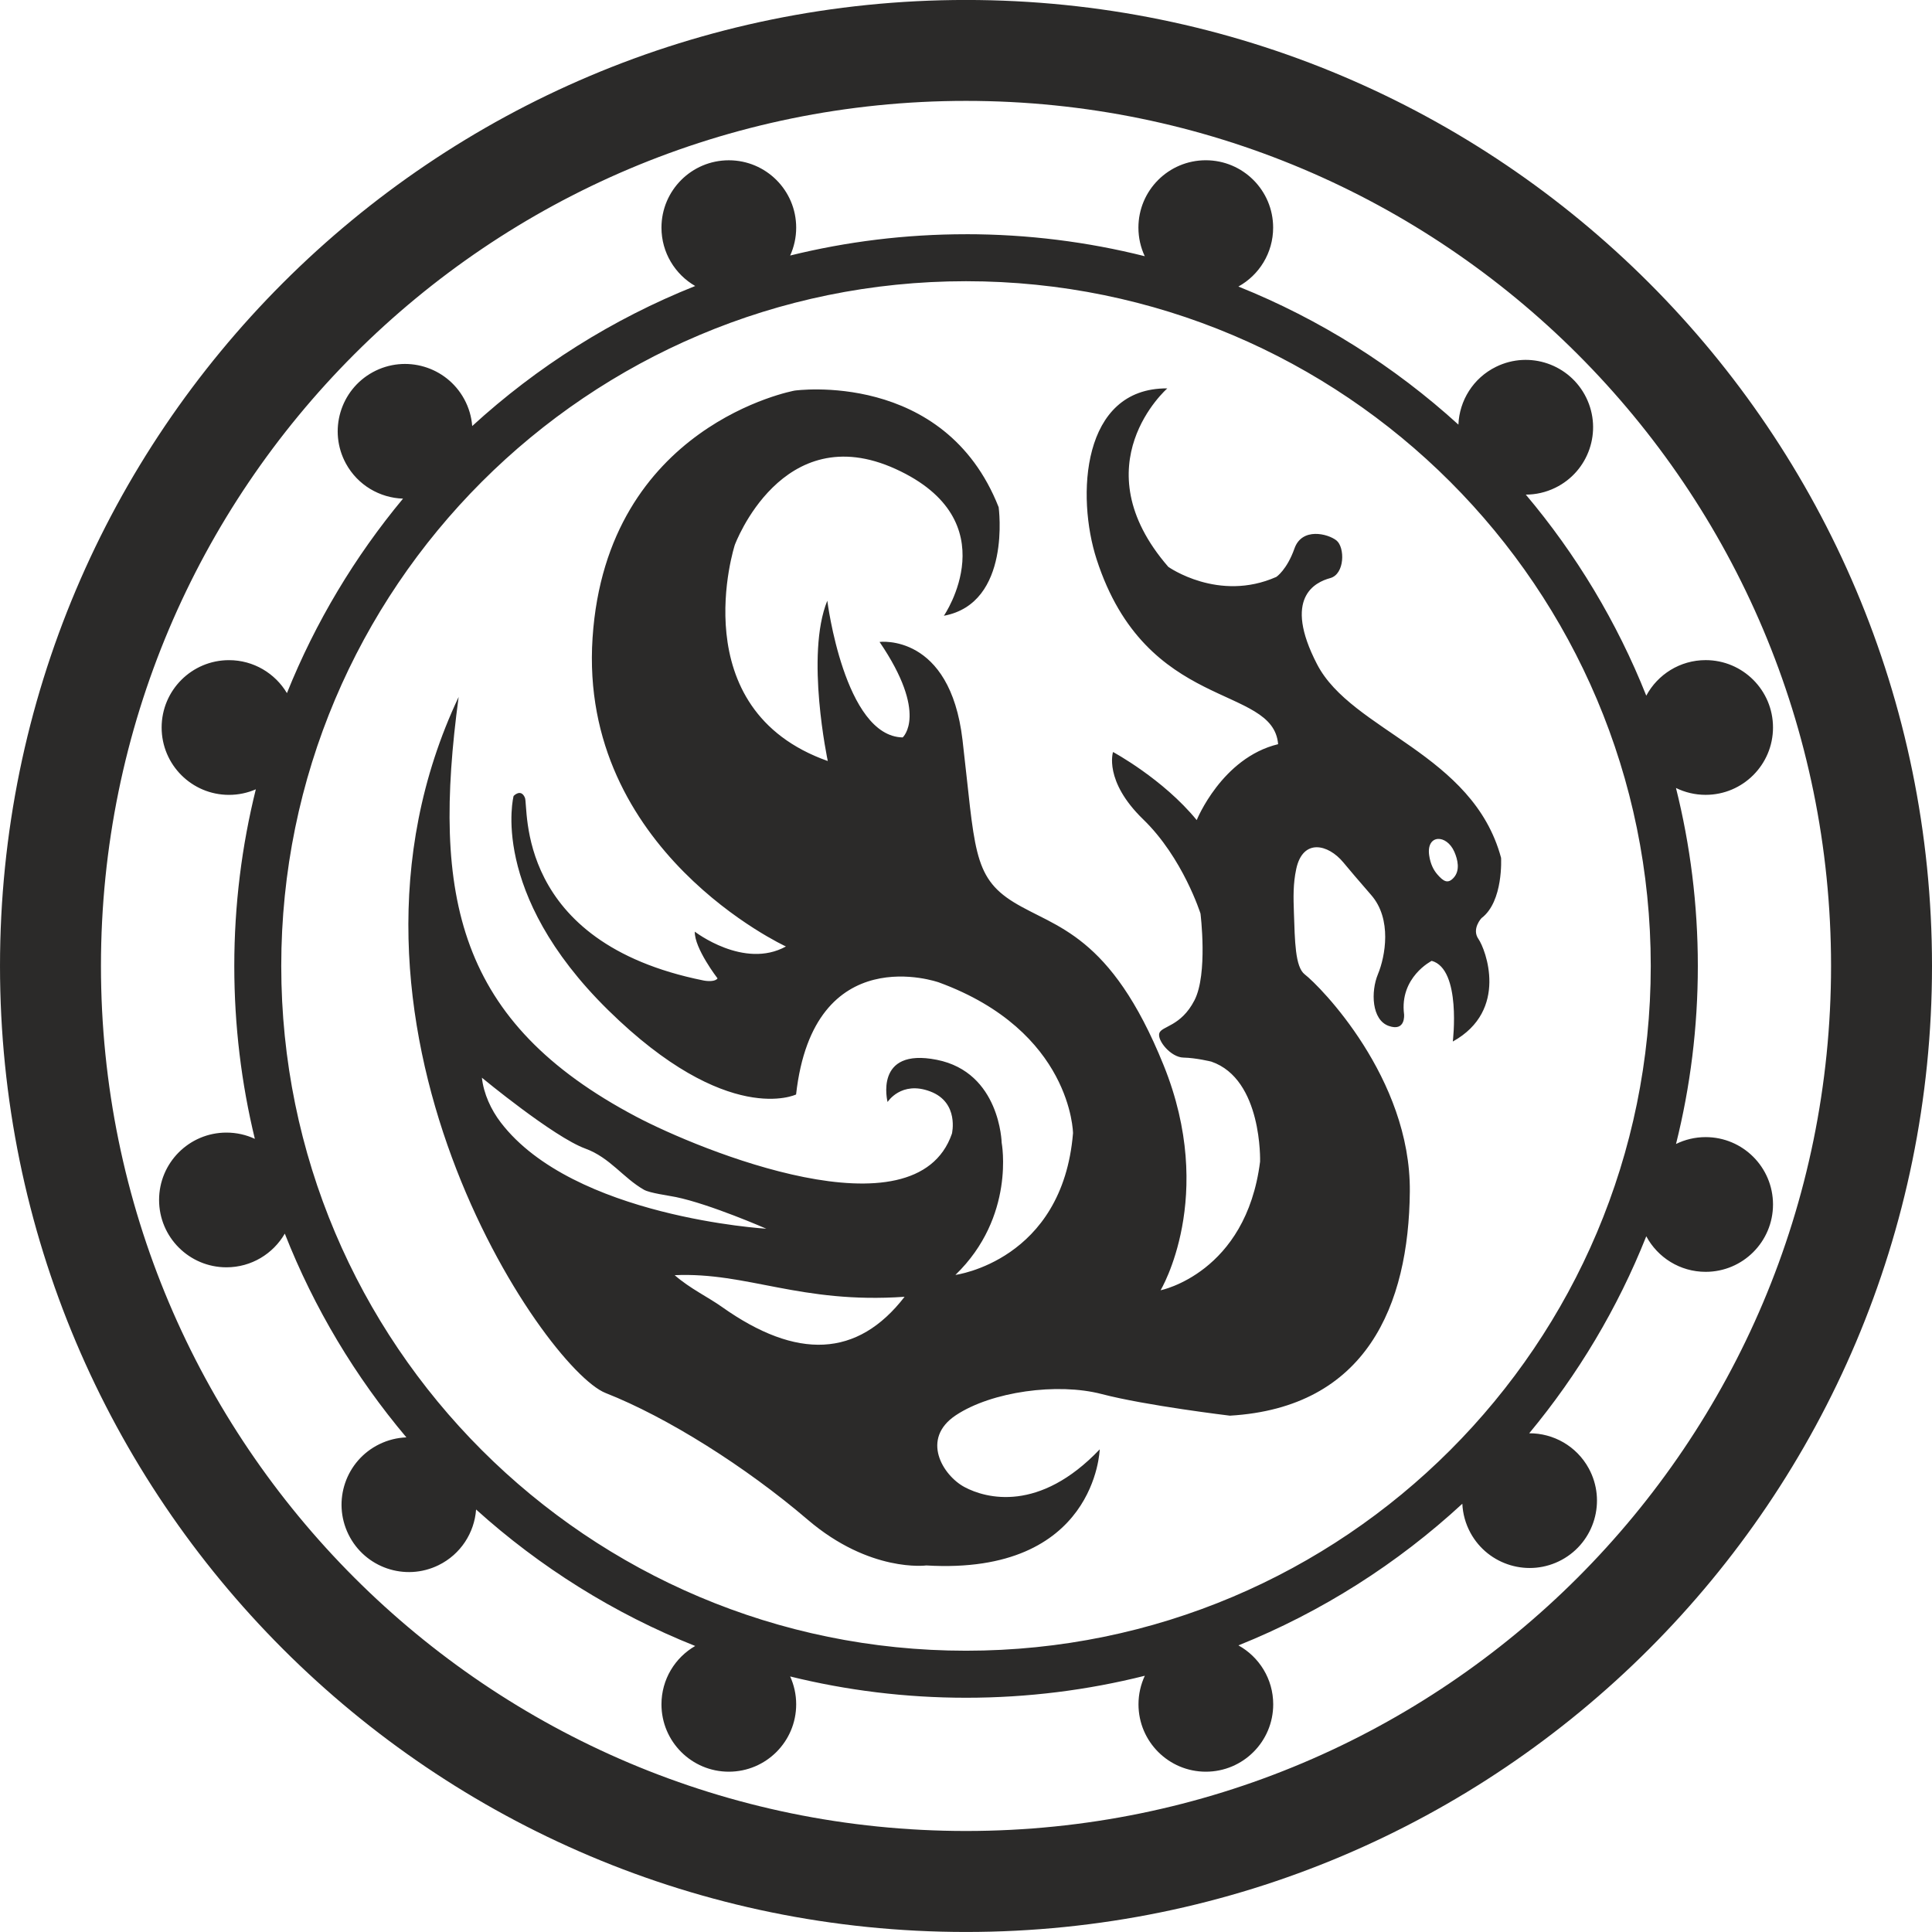 <?xml version="1.0" encoding="UTF-8"?>
<!DOCTYPE svg PUBLIC "-//W3C//DTD SVG 1.1//EN" "http://www.w3.org/Graphics/SVG/1.1/DTD/svg11.dtd">
<!-- Creator: CorelDRAW 2018 (64-Bit) -->
<svg xmlns="http://www.w3.org/2000/svg" xml:space="preserve" width="39.888mm" height="39.888mm" version="1.1" style="shape-rendering:geometricPrecision; text-rendering:geometricPrecision; image-rendering:optimizeQuality; fill-rule:evenodd; clip-rule:evenodd"
viewBox="0 0 551.54 551.54"
 xmlns:xlink="http://www.w3.org/1999/xlink">
 <defs>
  <style type="text/css">
   <![CDATA[
    .fil0 {fill:#2B2A29}
   ]]>
  </style>
 </defs>
 <g id="Katman_x0020_1">
  <path class="fil0" d="M333.23 110.89c0,0 -24.97,21.81 0.29,50.93 0,0 14.35,10.19 30.85,2.87 0,0 3.01,-2.01 5.17,-8.11 2.15,-6.1 9.54,-4.23 11.98,-2.3 2.44,1.94 2.44,9.61 -1.79,10.76 -4.23,1.15 -13.63,5.52 -3.73,24.61 9.9,19.08 44.48,25.39 52.52,55.24 0,0 0.72,12.48 -5.6,17.22 0,0 -2.87,3.08 -0.86,5.95 2.01,2.87 8.75,20.37 -7.32,29.27 0,0 2.51,-20.66 -6.02,-23.03 0,0 -9.25,4.66 -7.89,15.28 0,0 0.5,5.02 -4.38,3.3 -4.88,-1.72 -5.16,-9.76 -3.08,-14.78 2.08,-5.02 4.09,-15.71 -1.94,-22.6 -3.6,-4.12 -6.33,-7.36 -7.95,-9.31 -4.33,-5.22 -11.53,-6.91 -13.43,1.85 -0.93,4.31 -0.82,8.19 -0.67,12.53 0.28,7.95 0.32,15.47 3.1,17.6 4.3,3.3 30.28,29.56 29.99,61.98 -0.29,32.43 -12.34,61.7 -51.37,63.99 0,0 -23.96,-2.87 -36.59,-6.17 -12.63,-3.3 -31.42,-0.72 -41.61,6.03 -10.19,6.74 -3.73,17.22 2.44,20.52 6.17,3.3 21.38,7.32 38.6,-10.76 0,0 -1,36.01 -49.5,33.14 0,0 -16.07,2.15 -33.86,-13.06 -17.79,-15.21 -40.18,-29.27 -57.68,-36.16 -17.51,-6.89 -85.59,-106.32 -41.97,-198.72 -7.66,56.99 -0.49,92.81 50.72,119.84 17.91,9.45 79.7,34.9 90.1,4.84 0,0 2.15,-8.9 -6.17,-12.05 -8.32,-3.16 -12.2,3.01 -12.2,3.01 0,0 -4.02,-15.64 14.06,-12.05 18.08,3.59 18.51,23.67 18.51,23.67 0,0 4.02,21.09 -13.2,37.74 0,0 30.56,-4.02 33.57,-40.46 0,0 -0.29,-29.13 -38.31,-43.05 0,0 -35.73,-12.7 -40.75,32 0,0 -19.51,9.47 -53.66,-24.1 -34.15,-33.57 -26.98,-61.12 -26.98,-61.12 0,0 2.08,-2.22 3.23,0.5 1.12,2.67 -3.15,41.27 50.94,52.17 1.22,0.25 3.41,0.37 4.05,-0.59 0,0 -6.64,-8.61 -6.49,-13.34 0,0 14.03,10.83 26.01,4.23 0,0 -59.22,-27.26 -55.2,-88.1 4.02,-60.84 57.68,-70.59 57.68,-70.59 0,0 42.76,-6.03 58.25,33.29 0,0 3.73,27.41 -15.64,30.99 0,0 18.65,-27.12 -13.77,-41.9 -32.43,-14.78 -45.91,21.67 -45.91,21.67 0,0 -15.21,46.92 26.54,61.7 0,0 -6.46,-30.27 -0.14,-45.77 0,0 4.88,38.74 21.52,39.03 0,0 7.46,-6.6 -6.6,-27.26 0,0 20.09,-2.58 23.68,27.98 3.59,30.56 2.73,39.03 14.64,46.34 11.91,7.32 27.55,8.89 42.76,46.49 15.21,37.59 -0.86,64.28 -0.86,64.28 0,0 24.39,-4.88 28.41,-36.73 0,0 0.72,-23.53 -13.92,-28.55 0,0 -4.38,-1.08 -7.96,-1.15 -3.59,-0.07 -7.53,-4.88 -6.89,-6.96 0.65,-2.08 6.17,-1.87 10.04,-9.4 3.87,-7.53 1.72,-24.75 1.72,-24.75 0,0 -5.02,-15.93 -16.36,-26.9 -11.34,-10.98 -8.61,-19.23 -8.61,-19.23 0,0 14.28,7.68 23.89,19.44 0,0 7.17,-17.79 23.24,-21.67 -1.43,-17.23 -37.64,-8.96 -51.82,-52.79 -5.79,-17.89 -4.35,-48.95 20.18,-48.78zm-114.45 239.88c0,0 -55.14,-3.27 -75.83,-30.34 -2.78,-3.63 -4.88,-8.19 -5.38,-12.77 0,0 20.48,16.93 29.52,20.23 7.05,2.57 10.81,8.38 16.75,11.76 1.67,0.95 6.97,1.64 9.11,2.08 9.76,2.01 25.82,9.04 25.82,9.04zm-26.18 13.26c4.4,3.84 9.45,6.2 13.46,9.04 21.43,15.2 38.73,14.52 52.18,-2.87 -29.8,2.06 -44.81,-7.08 -65.64,-6.17zm217.72 -114.42c-1.01,-1.15 -1.97,-2.89 -2.33,-5.46 -0.83,-5.99 4.96,-6.09 7.2,-0.96 0.95,2.18 1.7,5.27 -0.19,7.37 -1.73,1.92 -3.01,0.96 -4.69,-0.95zm-134.55 -169.33c107.96,0 195.48,87.52 195.48,195.48 0,107.96 -87.52,195.48 -195.48,195.48 -107.96,0 -195.48,-87.52 -195.48,-195.48 0,-107.96 87.52,-195.48 195.48,-195.48zm0 -13.42c17.6,0 34.69,2.18 51.03,6.28 -1.16,-2.48 -1.81,-5.24 -1.81,-8.16 0,-10.62 8.61,-19.23 19.23,-19.23 10.62,0 19.23,8.61 19.23,19.23 0,7.24 -4,13.55 -9.92,16.82 23.31,9.35 44.54,22.79 62.81,39.42 0.27,-6.83 4.19,-13.3 10.77,-16.52 9.54,-4.67 21.05,-0.72 25.72,8.82 4.67,9.54 0.72,21.05 -8.82,25.72 -2.72,1.33 -5.6,1.96 -8.43,1.96 14.35,17.02 26.03,36.37 34.39,57.4 3.24,-6.04 9.62,-10.15 16.95,-10.15 10.62,0 19.23,8.61 19.23,19.23 0,10.62 -8.61,19.23 -19.23,19.23 -3.04,0 -5.92,-0.71 -8.47,-1.96 4.07,16.27 6.24,33.29 6.24,50.82 0,17.53 -2.16,34.55 -6.23,50.81 2.55,-1.25 5.42,-1.96 8.46,-1.96 10.62,0 19.23,8.61 19.23,19.23 0,10.62 -8.61,19.23 -19.23,19.23 -7.34,0 -13.71,-4.11 -16.95,-10.15 -8.17,20.55 -19.52,39.5 -33.42,56.24 6.85,-0.04 13.5,3.6 17.01,10.04 5.07,9.33 1.62,21 -7.7,26.08 -9.33,5.07 -21,1.62 -26.08,-7.7 -1.44,-2.65 -2.19,-5.49 -2.32,-8.31 -18.52,17.1 -40.14,30.89 -63.92,40.44 5.92,3.28 9.93,9.58 9.93,16.83 0,10.62 -8.61,19.23 -19.23,19.23 -10.62,0 -19.23,-8.61 -19.23,-19.23 0,-2.92 0.65,-5.68 1.81,-8.16 -16.33,4.1 -33.42,6.28 -51.03,6.28 -17.31,0 -34.13,-2.11 -50.22,-6.08 1.1,2.43 1.72,5.12 1.72,7.96 0,10.62 -8.61,19.23 -19.23,19.23 -10.62,0 -19.23,-8.61 -19.23,-19.23 0,-7.12 3.87,-13.34 9.63,-16.66 -23.18,-9.24 -44.32,-22.52 -62.55,-38.96 -0.48,6.6 -4.36,12.78 -10.73,15.9 -9.54,4.67 -21.05,0.72 -25.72,-8.82 -4.67,-9.54 -0.72,-21.05 8.82,-25.72 2.49,-1.22 5.12,-1.85 7.73,-1.95 -14.53,-17.23 -26.32,-36.84 -34.71,-58.17 -3.32,5.75 -9.54,9.62 -16.66,9.62 -10.62,0 -19.23,-8.61 -19.23,-19.23 0,-10.62 8.61,-19.23 19.23,-19.23 2.9,0 5.64,0.64 8.11,1.79 -3.84,-15.82 -5.87,-32.35 -5.87,-49.35 0,-17.39 2.14,-34.29 6.15,-50.44 -2.35,1.02 -4.94,1.59 -7.66,1.59 -10.62,0 -19.23,-8.61 -19.23,-19.23 0,-10.62 8.61,-19.23 19.23,-19.23 7.03,0 13.18,3.78 16.54,9.41 8.15,-20.27 19.39,-38.97 33.14,-55.52 -6.6,-0.21 -12.92,-3.81 -16.31,-10.03 -5.07,-9.33 -1.62,-21 7.7,-26.08 9.33,-5.07 21,-1.62 26.08,7.7 1.34,2.46 2.08,5.07 2.28,7.69 18.48,-16.91 40,-30.55 63.66,-39.98 -5.75,-3.32 -9.63,-9.54 -9.63,-16.66 0,-10.62 8.61,-19.23 19.23,-19.23 10.62,0 19.23,8.61 19.23,19.23 0,2.84 -0.62,5.53 -1.72,7.96 16.09,-3.97 32.9,-6.08 50.22,-6.08zm0 -66.87c152.3,0 275.77,123.47 275.77,275.77 0,152.3 -123.47,275.77 -275.77,275.77 -152.3,0 -275.77,-123.47 -275.77,-275.77 0,-152.3 123.47,-275.77 275.77,-275.77zm0 28.81c136.39,0 246.95,110.57 246.95,246.95 0,136.39 -110.56,246.95 -246.95,246.95 -136.39,0 -246.95,-110.56 -246.95,-246.95 0,-136.39 110.56,-246.95 246.95,-246.95z"/>
 </g>
</svg>
